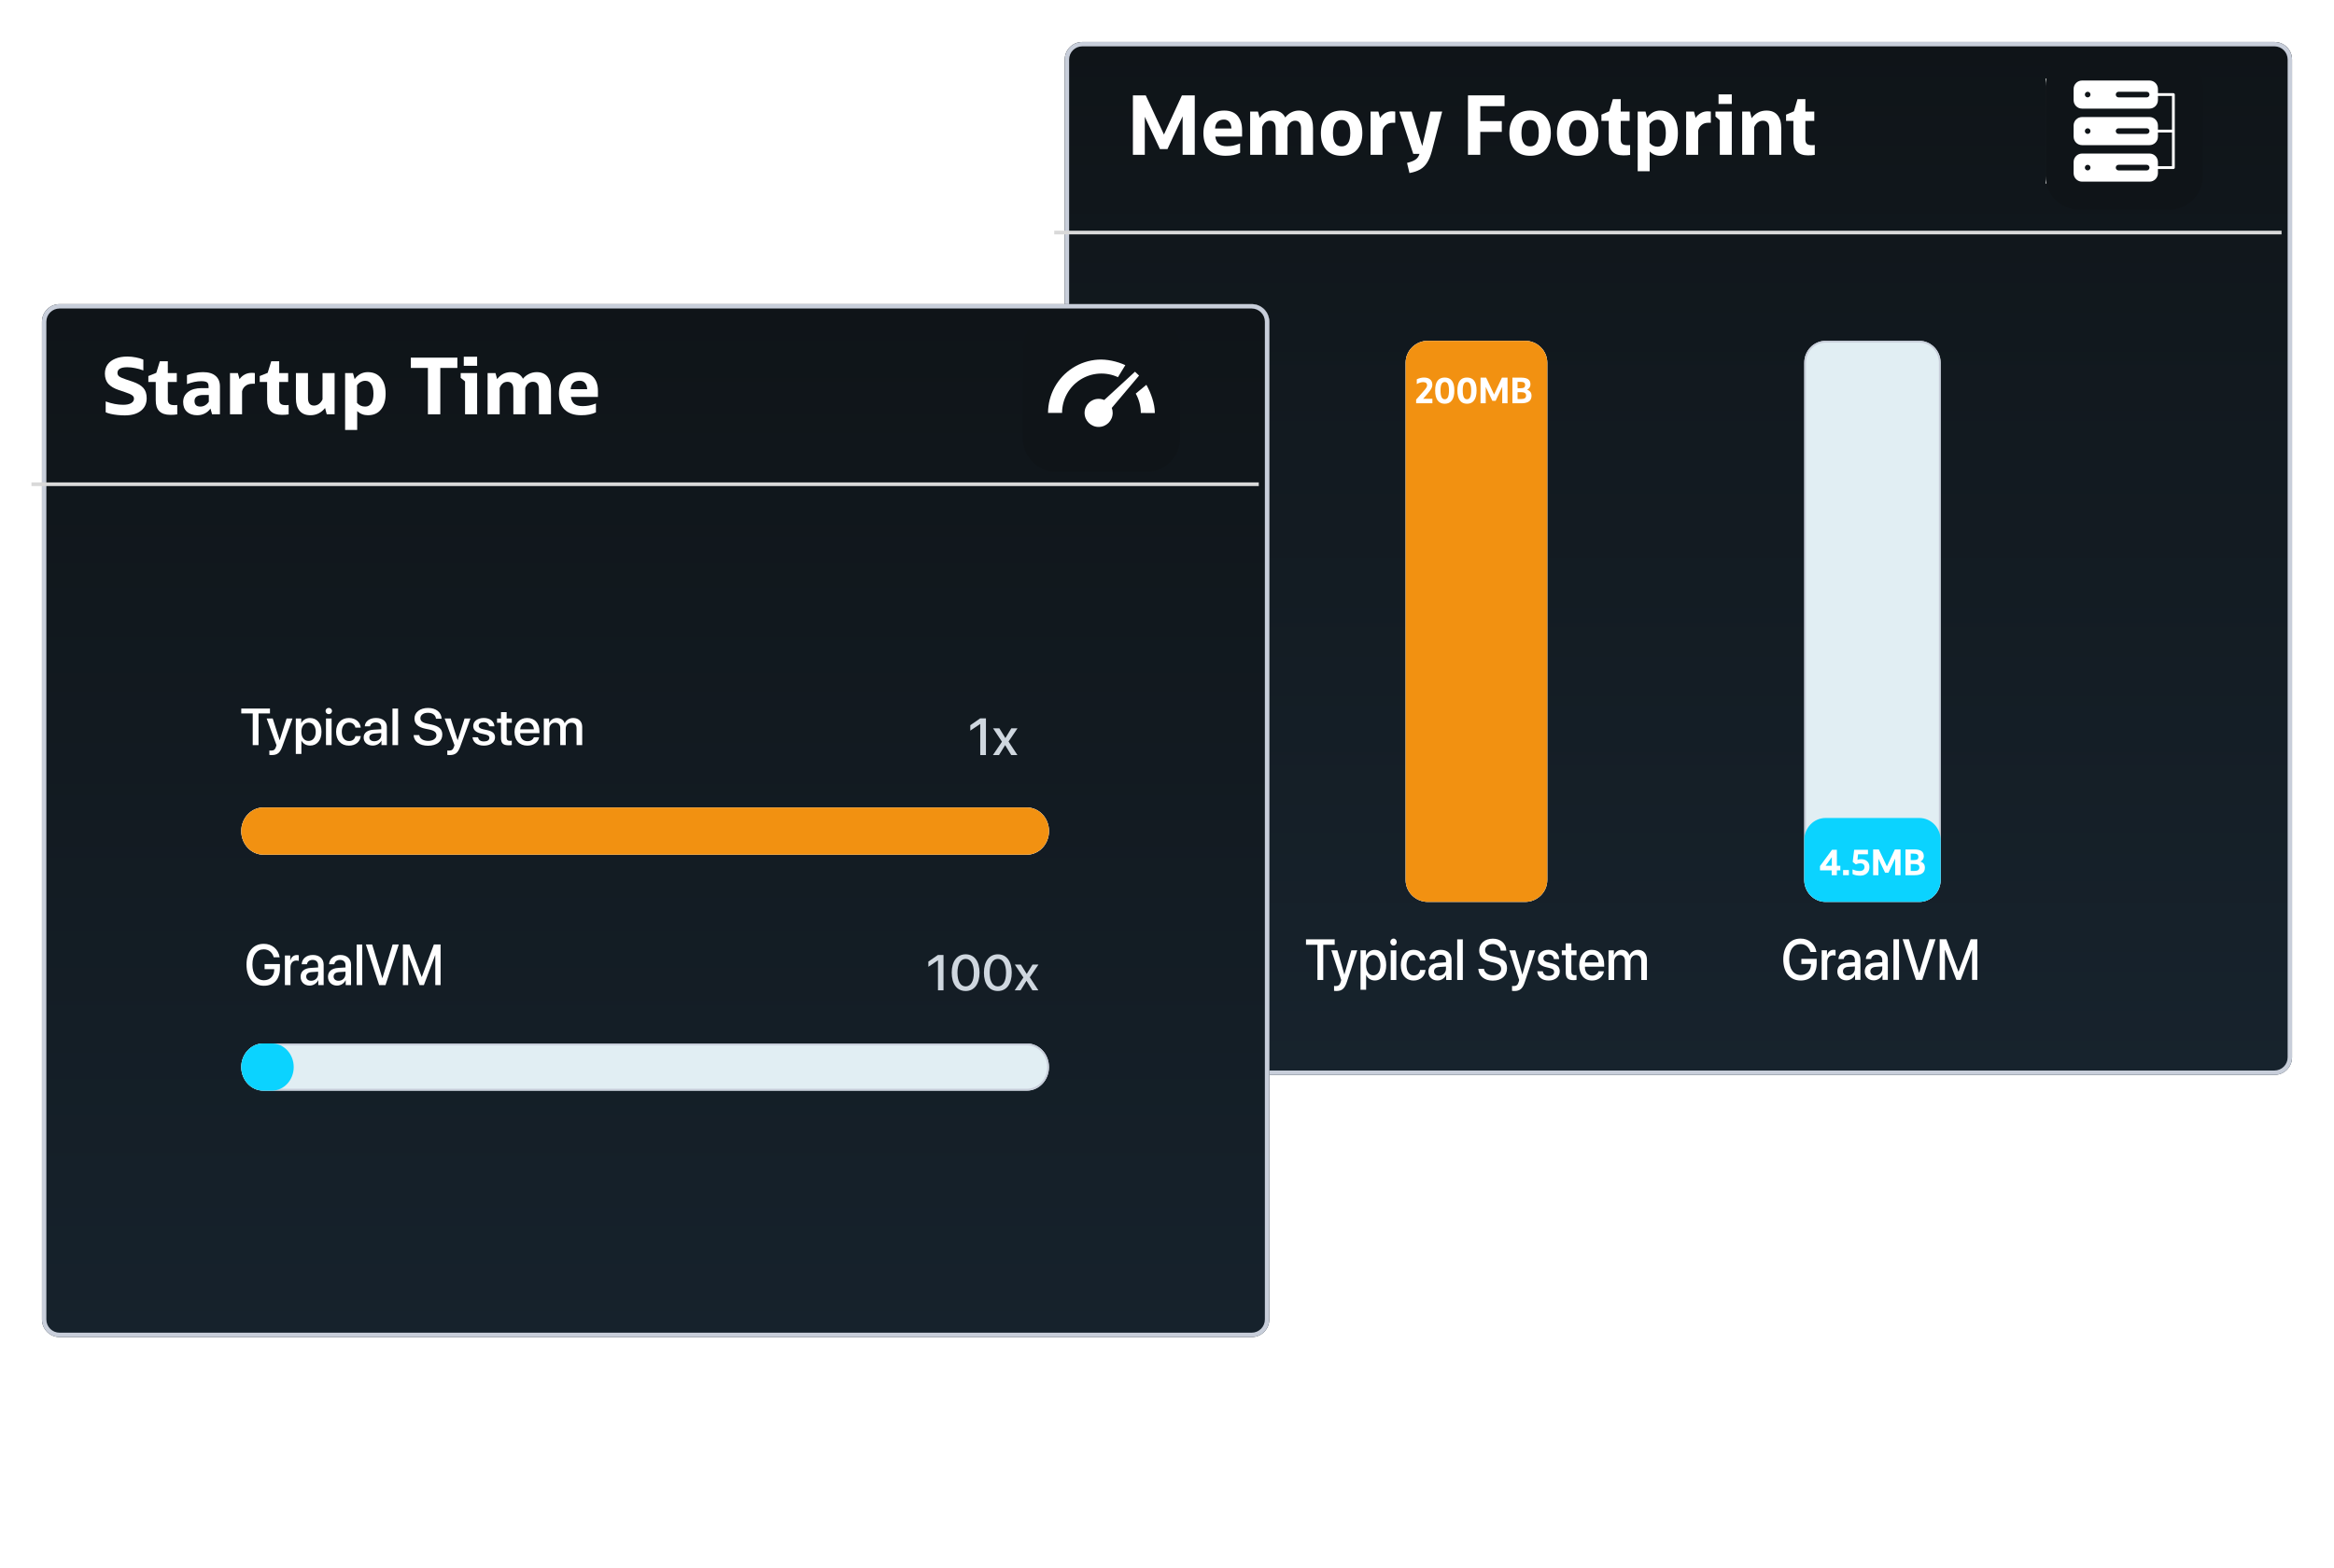 <svg width="445" height="299" viewBox="0 0 445 299" fill="none" xmlns="http://www.w3.org/2000/svg">
<g filter="url(#filter0_d_1152_19197)">
<path d="M201 7.353C201 5.501 202.502 4 204.355 4H431.645C433.498 4 435 5.501 435 7.353V197.647C435 199.499 433.498 201 431.645 201H204.355C202.502 201 201 199.499 201 197.647V7.353Z" fill="white"/>
<path d="M201 7.353C201 5.501 202.502 4 204.355 4H431.645C433.498 4 435 5.501 435 7.353V197.647C435 199.499 433.498 201 431.645 201H204.355C202.502 201 201 199.499 201 197.647V7.353Z" fill="url(#paint0_linear_1152_19197)"/>
<path fill-rule="evenodd" clip-rule="evenodd" d="M431.645 4.838H204.355C202.965 4.838 201.839 5.964 201.839 7.353V197.647C201.839 199.036 202.965 200.162 204.355 200.162H431.645C433.035 200.162 434.161 199.036 434.161 197.647V7.353C434.161 5.964 433.035 4.838 431.645 4.838ZM204.355 4C202.502 4 201 5.501 201 7.353V197.647C201 199.499 202.502 201 204.355 201H431.645C433.498 201 435 199.499 435 197.647V7.353C435 5.501 433.498 4 431.645 4H204.355Z" fill="#C8CEDA"/>
</g>
<path d="M272.219 172C269.889 172 268 170.129 268 167.82L268 69.18C268 66.871 269.889 65 272.219 65L290.781 65C293.111 65 295 66.871 295 69.18L295 167.82C295 170.129 293.111 172 290.781 172L272.219 172Z" fill="#E1EEF3"/>
<path fill-rule="evenodd" clip-rule="evenodd" d="M268.337 69.18L268.337 167.82C268.337 169.944 270.075 171.666 272.219 171.666L290.781 171.666C292.925 171.666 294.663 169.944 294.663 167.82L294.663 69.18C294.663 67.056 292.925 65.334 290.781 65.334L272.219 65.334C270.075 65.334 268.337 67.056 268.337 69.18ZM268 167.82C268 170.129 269.889 172 272.219 172L290.781 172C293.111 172 295 170.129 295 167.82L295 69.18C295 66.871 293.111 65 290.781 65L272.219 65C269.889 65 268 66.871 268 69.18L268 167.82Z" fill="#C8CEDA"/>
<path d="M272.219 172C269.889 172 268 170.129 268 167.82L268 69.18C268 66.871 269.889 65 272.219 65L290.781 65C293.111 65 295 66.871 295 69.18L295 167.82C295 170.129 293.111 172 290.781 172L272.219 172Z" fill="#F29111"/>
<path d="M348.063 172C345.819 172 344 170.129 344 167.82L344 69.18C344 66.871 345.819 65 348.062 65L365.937 65C368.181 65 370 66.871 370 69.18L370 167.82C370 170.129 368.181 172 365.938 172L348.063 172Z" fill="#E1EEF3"/>
<path fill-rule="evenodd" clip-rule="evenodd" d="M344.325 69.18L344.325 167.82C344.325 169.944 345.998 171.666 348.063 171.666L365.938 171.666C368.002 171.666 369.675 169.944 369.675 167.82L369.675 69.18C369.675 67.056 368.002 65.334 365.937 65.334L348.062 65.334C345.998 65.334 344.325 67.056 344.325 69.18ZM344 167.82C344 170.129 345.819 172 348.063 172L365.938 172C368.181 172 370 170.129 370 167.82L370 69.18C370 66.871 368.181 65 365.937 65L348.062 65C345.819 65 344 66.871 344 69.18L344 167.82Z" fill="#C8CEDA"/>
<path d="M348.063 172C345.819 172 344 170.115 344 167.789L344 160.211C344 157.885 345.819 156 348.062 156L365.938 156C368.181 156 370 157.885 370 160.211L370 167.789C370 170.115 368.181 172 365.938 172L348.063 172Z" fill="#0BD3FF"/>
<path d="M216 29.523V18.187H218.448L221.918 25.656L225.343 18.187H227.792V29.523H225.478V22.179L222.594 28.431H221.152L218.268 22.272V29.523H216Z" fill="white"/>
<path d="M236.44 29.133C235.669 29.518 234.748 29.71 233.677 29.71C232.315 29.71 231.268 29.341 230.537 28.603C229.806 27.855 229.441 26.779 229.441 25.375C229.441 24.034 229.791 22.984 230.492 22.226C231.203 21.467 232.179 21.087 233.421 21.087C234.523 21.087 235.364 21.42 235.945 22.085C236.526 22.75 236.816 23.671 236.816 24.845V26.046H231.709C231.799 26.69 232.019 27.158 232.37 27.449C232.73 27.74 233.246 27.886 233.917 27.886C234.337 27.886 234.738 27.849 235.119 27.776C235.509 27.693 235.95 27.553 236.44 27.355V29.133ZM233.391 22.802C232.32 22.802 231.744 23.369 231.664 24.502H234.788C234.768 23.972 234.633 23.556 234.383 23.255C234.132 22.953 233.802 22.802 233.391 22.802Z" fill="white"/>
<path d="M238.354 29.523V21.274H239.841L240.157 22.491C240.828 21.555 241.699 21.087 242.771 21.087C243.862 21.087 244.618 21.529 245.039 22.413C245.349 21.997 245.73 21.675 246.18 21.446C246.641 21.207 247.132 21.087 247.653 21.087C248.524 21.087 249.19 21.378 249.65 21.96C250.111 22.532 250.341 23.364 250.341 24.455V29.523H248.058V24.533C248.058 23.525 247.683 23.021 246.931 23.021C246.591 23.021 246.296 23.13 246.045 23.348C245.795 23.567 245.605 23.873 245.474 24.268V29.523H243.221V24.533C243.221 23.525 242.851 23.021 242.11 23.021C241.769 23.021 241.469 23.13 241.208 23.348C240.958 23.567 240.768 23.873 240.638 24.268V29.523H238.354Z" fill="white"/>
<path d="M255.791 29.71C254.549 29.71 253.578 29.331 252.877 28.572C252.186 27.813 251.841 26.753 251.841 25.391C251.841 24.029 252.186 22.974 252.877 22.226C253.578 21.467 254.549 21.087 255.791 21.087C257.043 21.087 258.014 21.467 258.705 22.226C259.396 22.974 259.742 24.029 259.742 25.391C259.742 26.753 259.396 27.813 258.705 28.572C258.014 29.331 257.043 29.71 255.791 29.71ZM255.791 27.917C256.893 27.917 257.444 27.075 257.444 25.391C257.444 23.717 256.893 22.881 255.791 22.881C254.69 22.881 254.139 23.717 254.139 25.391C254.139 27.075 254.69 27.917 255.791 27.917Z" fill="white"/>
<path d="M263.595 29.523H261.312V21.274H262.799L263.114 22.491C263.375 22.096 263.7 21.789 264.091 21.571C264.481 21.342 264.932 21.228 265.443 21.228C265.663 21.228 265.853 21.243 266.013 21.274V23.411H265.533C265.022 23.411 264.596 23.551 264.256 23.832C263.915 24.102 263.695 24.466 263.595 24.923V29.523Z" fill="white"/>
<path d="M269.452 29.351L266.793 21.274H269.137L271.165 27.855L272.712 21.274H274.965L272.982 28.868C272.752 29.731 272.456 30.443 272.096 31.004C271.745 31.566 271.3 32.002 270.759 32.314C270.218 32.626 269.542 32.855 268.731 33L268.266 31.067C269.037 30.879 269.592 30.656 269.933 30.396C270.273 30.147 270.509 29.798 270.639 29.351H269.452Z" fill="white"/>
<path d="M279.885 29.523V18.187H286.855V20.245H282.228V23.099H286.329V25.157H282.228V29.523H279.885Z" fill="white"/>
<path d="M291.731 29.71C290.489 29.71 289.518 29.331 288.817 28.572C288.126 27.813 287.78 26.753 287.78 25.391C287.78 24.029 288.126 22.974 288.817 22.226C289.518 21.467 290.489 21.087 291.731 21.087C292.983 21.087 293.954 21.467 294.645 22.226C295.336 22.974 295.682 24.029 295.682 25.391C295.682 26.753 295.336 27.813 294.645 28.572C293.954 29.331 292.983 29.71 291.731 29.71ZM291.731 27.917C292.833 27.917 293.383 27.075 293.383 25.391C293.383 23.717 292.833 22.881 291.731 22.881C290.629 22.881 290.079 23.717 290.079 25.391C290.079 27.075 290.629 27.917 291.731 27.917Z" fill="white"/>
<path d="M300.797 29.71C299.555 29.71 298.584 29.331 297.883 28.572C297.192 27.813 296.846 26.753 296.846 25.391C296.846 24.029 297.192 22.974 297.883 22.226C298.584 21.467 299.555 21.087 300.797 21.087C302.048 21.087 303.02 21.467 303.711 22.226C304.402 22.974 304.747 24.029 304.747 25.391C304.747 26.753 304.402 27.813 303.711 28.572C303.02 29.331 302.048 29.71 300.797 29.71ZM300.797 27.917C301.898 27.917 302.449 27.075 302.449 25.391C302.449 23.717 301.898 22.881 300.797 22.881C299.695 22.881 299.144 23.717 299.144 25.391C299.144 27.075 299.695 27.917 300.797 27.917Z" fill="white"/>
<path d="M306.723 26.685V23.052H305.326V21.867L306.828 21.228L307.504 18.904H309.006V21.274H310.703V23.052H309.006V26.56C309.006 26.966 309.101 27.257 309.291 27.433C309.492 27.6 309.777 27.683 310.148 27.683C310.248 27.683 310.358 27.683 310.478 27.683C310.598 27.673 310.703 27.662 310.794 27.652V29.538C310.553 29.58 310.333 29.606 310.133 29.616C309.942 29.627 309.727 29.632 309.487 29.632C308.575 29.632 307.884 29.393 307.414 28.915C306.953 28.437 306.723 27.693 306.723 26.685Z" fill="white"/>
<path d="M312.244 32.657V21.274H313.731L314.046 22.491C314.687 21.555 315.518 21.087 316.54 21.087C317.581 21.087 318.402 21.472 319.003 22.241C319.604 23 319.905 24.05 319.905 25.391C319.905 26.753 319.609 27.813 319.018 28.572C318.437 29.331 317.616 29.71 316.555 29.71C315.764 29.71 315.088 29.434 314.527 28.884V32.657H312.244ZM316.059 22.818C315.749 22.818 315.453 22.901 315.173 23.068C314.902 23.224 314.677 23.437 314.497 23.707V27.231C314.897 27.73 315.413 27.979 316.044 27.979C316.545 27.979 316.93 27.761 317.201 27.324C317.471 26.877 317.606 26.238 317.606 25.406C317.606 24.575 317.471 23.936 317.201 23.489C316.94 23.042 316.56 22.818 316.059 22.818ZM314.196 24.377L314.287 24.128C314.247 24.211 314.216 24.294 314.196 24.377Z" fill="white"/>
<path d="M323.769 29.523H321.485V21.274H322.972L323.288 22.491C323.548 22.096 323.874 21.789 324.264 21.571C324.655 21.342 325.105 21.228 325.616 21.228C325.837 21.228 326.027 21.243 326.187 21.274V23.411H325.706C325.196 23.411 324.77 23.551 324.43 23.832C324.089 24.102 323.869 24.466 323.769 24.923V29.523Z" fill="white"/>
<path d="M327.658 19.824V18H330.182V19.824H327.658ZM327.898 29.523V22.943L327.072 22.226V21.274H330.182V29.523H327.898Z" fill="white"/>
<path d="M332.165 29.523V21.274H333.652L333.967 22.537C334.698 21.571 335.645 21.087 336.806 21.087C337.718 21.087 338.413 21.378 338.894 21.96C339.375 22.532 339.615 23.364 339.615 24.455V29.523H337.332V24.533C337.332 23.525 336.926 23.021 336.115 23.021C335.755 23.021 335.424 23.13 335.124 23.348C334.833 23.567 334.608 23.873 334.448 24.268V29.523H332.165Z" fill="white"/>
<path d="M341.929 26.685V23.052H340.532V21.867L342.034 21.228L342.71 18.904H344.212V21.274H345.91V23.052H344.212V26.56C344.212 26.966 344.308 27.257 344.498 27.433C344.698 27.6 344.984 27.683 345.354 27.683C345.454 27.683 345.564 27.683 345.685 27.683C345.805 27.673 345.91 27.662 346 27.652V29.538C345.76 29.58 345.539 29.606 345.339 29.616C345.149 29.627 344.933 29.632 344.693 29.632C343.782 29.632 343.091 29.393 342.62 28.915C342.16 28.437 341.929 27.693 341.929 26.685Z" fill="white"/>
<path d="M252.291 186.895H251.184V180.182H249V179.145H254.471V180.182H252.291V186.895Z" fill="white"/>
<path d="M254.787 189C254.698 189 254.431 188.989 254.352 188.973V188.033C254.431 188.055 254.609 188.055 254.698 188.055C255.192 188.055 255.459 187.829 255.622 187.249C255.622 187.238 255.716 186.905 255.716 186.9L253.838 181.245H254.994L256.309 185.842H256.329L257.643 181.245H258.77L256.823 187.19C256.378 188.56 255.864 189 254.787 189Z" fill="white"/>
<path d="M262.106 181.154C263.425 181.154 264.295 182.281 264.295 184.07C264.295 185.858 263.43 186.991 262.126 186.991C261.379 186.991 260.786 186.594 260.49 185.966H260.465V188.764H259.398V181.245H260.43V182.217H260.45C260.757 181.567 261.355 181.154 262.106 181.154ZM261.824 186.009C262.669 186.009 263.198 185.257 263.198 184.07C263.198 182.888 262.669 182.131 261.824 182.131C261.009 182.131 260.46 182.904 260.46 184.07C260.46 185.246 261.004 186.009 261.824 186.009Z" fill="white"/>
<path d="M265.689 180.332C265.348 180.332 265.071 180.031 265.071 179.666C265.071 179.295 265.348 179 265.689 179C266.03 179 266.301 179.295 266.301 179.666C266.301 180.031 266.03 180.332 265.689 180.332ZM265.155 186.895V181.245H266.222V186.895H265.155Z" fill="white"/>
<path d="M271.777 183.189H270.759C270.65 182.588 270.235 182.11 269.538 182.11C268.713 182.11 268.169 182.856 268.169 184.07C268.169 185.31 268.718 186.03 269.548 186.03C270.205 186.03 270.635 185.638 270.759 184.983H271.787C271.673 186.186 270.789 187.002 269.538 187.002C268.051 187.002 267.082 185.896 267.082 184.07C267.082 182.276 268.051 181.143 269.528 181.143C270.868 181.143 271.683 182.077 271.777 183.189Z" fill="white"/>
<path d="M274.065 186.991C273.047 186.991 272.335 186.304 272.335 185.289C272.335 184.301 273.032 183.694 274.268 183.619L275.691 183.527V183.092C275.691 182.464 275.3 182.088 274.648 182.088C274.03 182.088 273.645 182.41 273.551 182.915H272.543C272.602 181.895 273.403 181.143 274.688 181.143C275.948 181.143 276.753 181.868 276.753 183.001V186.895H275.73V185.966H275.706C275.404 186.594 274.747 186.991 274.065 186.991ZM274.362 186.073C275.108 186.073 275.691 185.515 275.691 184.779V184.333L274.411 184.419C273.773 184.467 273.413 184.773 273.413 185.257C273.413 185.751 273.788 186.073 274.362 186.073Z" fill="white"/>
<path d="M277.831 186.895V179.145H278.898V186.895H277.831Z" fill="white"/>
<path d="M281.858 184.768H282.936C283.034 185.536 283.707 185.998 284.655 185.998C285.56 185.998 286.207 185.493 286.207 184.8C286.207 184.199 285.832 183.823 284.878 183.597L284.102 183.42C282.674 183.092 282.026 182.373 282.026 181.256C282.026 179.929 283.099 179.016 284.616 179.016C286.128 179.016 287.161 179.945 287.195 181.299H286.123C286.054 180.52 285.466 180.042 284.601 180.042C283.766 180.042 283.153 180.482 283.153 181.191C283.153 181.755 283.519 182.131 284.443 182.346L285.224 182.523C286.716 182.867 287.329 183.517 287.329 184.644C287.329 186.105 286.271 187.024 284.611 187.024C283 187.024 281.927 186.148 281.858 184.768Z" fill="white"/>
<path d="M288.718 189C288.629 189 288.362 188.989 288.283 188.973V188.033C288.362 188.055 288.54 188.055 288.629 188.055C289.123 188.055 289.39 187.829 289.553 187.249C289.553 187.238 289.647 186.905 289.647 186.9L287.769 181.245H288.925L290.24 185.842H290.259L291.574 181.245H292.701L290.754 187.19C290.309 188.56 289.795 189 288.718 189Z" fill="white"/>
<path d="M293.225 182.845C293.225 181.836 294.035 181.143 295.231 181.143C296.442 181.143 297.227 181.873 297.262 182.915H296.259C296.199 182.367 295.829 182.024 295.231 182.024C294.653 182.024 294.267 182.33 294.267 182.781C294.267 183.135 294.504 183.377 295.068 183.517L295.913 183.726C296.975 183.995 297.381 184.446 297.381 185.262C297.381 186.293 296.496 187.002 295.27 187.002C293.971 187.002 293.19 186.309 293.091 185.235H294.149C294.247 185.826 294.618 186.116 295.27 186.116C295.913 186.116 296.308 185.826 296.308 185.364C296.308 184.999 296.115 184.784 295.547 184.644L294.702 184.43C293.714 184.183 293.225 183.667 293.225 182.845Z" fill="white"/>
<path d="M298.522 179.908H299.595V181.245H300.583V182.163H299.595V185.278C299.595 185.767 299.792 185.987 300.227 185.987C300.336 185.987 300.509 185.976 300.578 185.96V186.879C300.459 186.911 300.222 186.932 299.985 186.932C298.932 186.932 298.522 186.497 298.522 185.407V182.163H297.766V181.245H298.522V179.908Z" fill="white"/>
<path d="M304.779 185.235H305.792C305.643 186.266 304.744 187.002 303.553 187.002C302.026 187.002 301.102 185.88 301.102 184.097C301.102 182.324 302.041 181.143 303.508 181.143C304.951 181.143 305.851 182.249 305.851 183.962V184.36H302.179V184.43C302.179 185.412 302.723 186.062 303.578 186.062C304.186 186.062 304.635 185.729 304.779 185.235ZM303.508 182.077C302.762 182.077 302.238 182.695 302.184 183.549H304.783C304.759 182.684 304.255 182.077 303.508 182.077Z" fill="white"/>
<path d="M306.681 186.895V181.245H307.699V182.195H307.724C307.956 181.567 308.5 181.148 309.201 181.148C309.923 181.148 310.447 181.551 310.654 182.255H310.679C310.946 181.567 311.559 181.148 312.3 181.148C313.328 181.148 314 181.889 314 183.012V186.895H312.928V183.291C312.928 182.561 312.567 182.142 311.934 182.142C311.302 182.142 310.862 182.652 310.862 183.366V186.895H309.814V183.205C309.814 182.555 309.434 182.142 308.831 182.142C308.198 182.142 307.749 182.679 307.749 183.404V186.895H306.681Z" fill="white"/>
<path d="M346.37 183.652C346.37 185.75 345.234 187 343.31 187C341.279 187 340 185.449 340 182.965C340 180.524 341.274 179 343.296 179C344.875 179 346.07 180.019 346.316 181.565H345.185C344.919 180.604 344.225 180.052 343.301 180.052C341.943 180.052 341.126 181.135 341.126 182.954C341.126 184.805 341.968 185.948 343.32 185.948C344.471 185.948 345.268 185.144 345.283 183.968V183.834H343.448V182.863H346.37V183.652Z" fill="white"/>
<path d="M347.319 186.871V181.227H348.333V182.187H348.357C348.529 181.527 348.992 181.135 349.602 181.135C349.754 181.135 349.887 181.162 349.966 181.178V182.257C349.882 182.219 349.695 182.192 349.489 182.192C348.805 182.192 348.382 182.691 348.382 183.491V186.871H347.319Z" fill="white"/>
<path d="M352.032 186.968C351.018 186.968 350.31 186.281 350.31 185.267C350.31 184.28 351.004 183.673 352.233 183.598L353.65 183.507V183.072C353.65 182.445 353.261 182.069 352.612 182.069C351.997 182.069 351.614 182.391 351.52 182.895H350.517C350.576 181.876 351.373 181.125 352.651 181.125C353.906 181.125 354.708 181.849 354.708 182.981V186.871H353.689V185.943H353.665C353.365 186.571 352.71 186.968 352.032 186.968ZM352.327 186.05C353.07 186.05 353.65 185.492 353.65 184.757V184.312L352.376 184.398C351.741 184.446 351.382 184.752 351.382 185.235C351.382 185.728 351.756 186.05 352.327 186.05Z" fill="white"/>
<path d="M357.256 186.968C356.242 186.968 355.534 186.281 355.534 185.267C355.534 184.28 356.227 183.673 357.457 183.598L358.874 183.507V183.072C358.874 182.445 358.485 182.069 357.836 182.069C357.221 182.069 356.837 182.391 356.744 182.895H355.74C355.8 181.876 356.596 181.125 357.875 181.125C359.13 181.125 359.931 181.849 359.931 182.981V186.871H358.913V185.943H358.889C358.589 186.571 357.934 186.968 357.256 186.968ZM357.551 186.05C358.293 186.05 358.874 185.492 358.874 184.757V184.312L357.6 184.398C356.965 184.446 356.606 184.752 356.606 185.235C356.606 185.728 356.98 186.05 357.551 186.05Z" fill="white"/>
<path d="M361.004 186.871V179.129H362.066V186.871H361.004Z" fill="white"/>
<path d="M366.498 186.871H365.293L362.76 179.129H363.955L365.888 185.519H365.918L367.856 179.129H369.031L366.498 186.871Z" fill="white"/>
<path d="M377 186.871H375.992V181.173H375.957L373.817 186.871H373.001L370.856 181.173H370.822V186.871H369.818V179.129H371.092L373.39 185.299H373.429L375.721 179.129H377V186.871Z" fill="white"/>
<rect x="201" y="44" width="234" height="0.7" fill="#D9D9D9"/>
<path d="M390 15H416V35H390V15Z" fill="white"/>
<path fill-rule="evenodd" clip-rule="evenodd" d="M396.429 10C392.878 10 390 12.878 390 16.429V33.571C390 37.122 392.878 40 396.429 40H413.571C417.122 40 420 37.122 420 33.571V16.429C420 12.878 417.122 10 413.571 10H396.429ZM396.964 15.357C396.077 15.357 395.357 16.077 395.357 16.964V19.107C395.357 19.995 396.077 20.714 396.964 20.714H409.821C410.709 20.714 411.429 19.995 411.429 19.107V18.304H414.107V24.732H411.429V23.929C411.429 23.041 410.709 22.321 409.821 22.321H396.964C396.077 22.321 395.357 23.041 395.357 23.929V26.071C395.357 26.959 396.077 27.679 396.964 27.679H409.821C410.709 27.679 411.429 26.959 411.429 26.071V25.268H414.107V31.696H411.429V30.893C411.429 30.005 410.709 29.286 409.821 29.286H396.964C396.077 29.286 395.357 30.005 395.357 30.893V33.036C395.357 33.923 396.077 34.643 396.964 34.643H409.821C410.709 34.643 411.429 33.923 411.429 33.036V32.232H414.107H414.375C414.523 32.232 414.643 32.112 414.643 31.964V18.036C414.643 17.888 414.523 17.768 414.375 17.768H414.107H411.429V16.964C411.429 16.077 410.709 15.357 409.821 15.357H396.964ZM403.929 17.5C403.633 17.5 403.393 17.74 403.393 18.036C403.393 18.332 403.633 18.571 403.929 18.571H409.286C409.582 18.571 409.821 18.332 409.821 18.036C409.821 17.74 409.582 17.5 409.286 17.5H403.929ZM397.5 18.036C397.5 17.74 397.74 17.5 398.036 17.5C398.332 17.5 398.571 17.74 398.571 18.036C398.571 18.332 398.332 18.571 398.036 18.571C397.74 18.571 397.5 18.332 397.5 18.036ZM403.393 25C403.393 24.704 403.633 24.464 403.929 24.464H409.286C409.582 24.464 409.821 24.704 409.821 25C409.821 25.296 409.582 25.536 409.286 25.536H403.929C403.633 25.536 403.393 25.296 403.393 25ZM398.036 24.464C397.74 24.464 397.5 24.704 397.5 25C397.5 25.296 397.74 25.536 398.036 25.536C398.332 25.536 398.571 25.296 398.571 25C398.571 24.704 398.332 24.464 398.036 24.464ZM403.393 31.964C403.393 31.668 403.633 31.429 403.929 31.429H409.286C409.582 31.429 409.821 31.668 409.821 31.964C409.821 32.26 409.582 32.5 409.286 32.5H403.929C403.633 32.5 403.393 32.26 403.393 31.964ZM398.036 31.429C397.74 31.429 397.5 31.668 397.5 31.964C397.5 32.26 397.74 32.5 398.036 32.5C398.332 32.5 398.571 32.26 398.571 31.964C398.571 31.668 398.332 31.429 398.036 31.429Z" fill="#0F1418"/>
<path d="M270 76.912V76.206L271.193 74.86C271.425 74.6 271.604 74.389 271.731 74.228C271.862 74.061 271.953 73.922 272.006 73.81C272.058 73.694 272.085 73.586 272.085 73.487C272.085 73.079 271.833 72.875 271.331 72.875C270.977 72.875 270.575 72.998 270.125 73.245V72.343C270.33 72.236 270.551 72.153 270.787 72.094C271.027 72.031 271.261 72 271.488 72C271.995 72 272.388 72.119 272.668 72.357C272.948 72.594 273.088 72.933 273.088 73.373C273.088 73.552 273.053 73.732 272.983 73.911C272.913 74.091 272.797 74.293 272.635 74.517C272.478 74.737 272.264 75.001 271.993 75.311L271.331 76.058H273.101V76.912H270Z" fill="white"/>
<path d="M275.456 77C274.858 77 274.403 76.785 274.093 76.354C273.783 75.923 273.627 75.295 273.627 74.47C273.627 72.823 274.237 72 275.456 72C276.676 72 277.285 72.823 277.285 74.47C277.285 75.295 277.13 75.923 276.82 76.354C276.51 76.785 276.055 77 275.456 77ZM275.456 76.145C275.732 76.145 275.935 76.008 276.066 75.735C276.197 75.461 276.263 75.04 276.263 74.47C276.263 73.909 276.197 73.501 276.066 73.245C275.939 72.985 275.736 72.855 275.456 72.855C275.177 72.855 274.971 72.985 274.84 73.245C274.713 73.501 274.65 73.909 274.65 74.47C274.65 75.04 274.716 75.461 274.847 75.735C274.978 76.008 275.181 76.145 275.456 76.145Z" fill="white"/>
<path d="M279.694 77C279.096 77 278.641 76.785 278.331 76.354C278.02 75.923 277.865 75.295 277.865 74.47C277.865 72.823 278.475 72 279.694 72C280.914 72 281.523 72.823 281.523 74.47C281.523 75.295 281.368 75.923 281.058 76.354C280.747 76.785 280.293 77 279.694 77ZM279.694 76.145C279.97 76.145 280.173 76.008 280.304 75.735C280.435 75.461 280.501 75.04 280.501 74.47C280.501 73.909 280.435 73.501 280.304 73.245C280.177 72.985 279.974 72.855 279.694 72.855C279.415 72.855 279.209 72.985 279.078 73.245C278.951 73.501 278.888 73.909 278.888 74.47C278.888 75.04 278.953 75.461 279.085 75.735C279.216 76.008 279.419 76.145 279.694 76.145Z" fill="white"/>
<path d="M282.28 76.912V72.02H283.349L284.863 75.244L286.358 72.02H287.426V76.912H286.417V73.743L285.158 76.442H284.529L283.27 73.783V76.912H282.28Z" fill="white"/>
<path d="M288.355 76.912V72.02H290.027C290.634 72.02 291.08 72.126 291.364 72.337C291.653 72.547 291.797 72.875 291.797 73.319C291.797 73.539 291.74 73.736 291.626 73.911C291.513 74.086 291.355 74.225 291.154 74.328C291.718 74.508 292 74.891 292 75.479C292 76.435 291.355 76.912 290.066 76.912H288.355ZM289.339 74.046H289.837C290.182 74.046 290.425 74.001 290.564 73.911C290.709 73.817 290.781 73.66 290.781 73.44C290.781 73.211 290.711 73.052 290.571 72.962C290.431 72.868 290.186 72.821 289.837 72.821H289.339V74.046ZM289.339 76.105H289.988C290.324 76.105 290.571 76.051 290.728 75.944C290.886 75.836 290.964 75.668 290.964 75.439C290.964 75.214 290.886 75.051 290.728 74.948C290.571 74.844 290.324 74.793 289.988 74.793H289.339V76.105Z" fill="white"/>
<path d="M347 165.993V165.182L349.289 162.068H350.214V165.115H350.88V165.993H350.214V166.912H349.229V165.993H347ZM349.256 164.858V163.466L348.071 165.115H349.236L349.256 164.858Z" fill="white"/>
<path d="M351.404 166.912V165.926H352.509V166.912H351.404Z" fill="white"/>
<path d="M353.21 166.696V165.797C353.405 165.896 353.623 165.975 353.862 166.034C354.106 166.088 354.341 166.115 354.568 166.115C354.852 166.115 355.076 166.047 355.24 165.912C355.404 165.777 355.486 165.592 355.486 165.358C355.486 165.133 355.417 164.957 355.28 164.831C355.147 164.705 354.956 164.642 354.707 164.642C354.419 164.642 354.124 164.709 353.822 164.845L353.237 164.378L353.516 162.068H356.145V162.926H354.262L354.142 163.98C354.368 163.899 354.599 163.858 354.834 163.858C355.326 163.858 355.715 163.993 355.998 164.264C356.282 164.529 356.424 164.896 356.424 165.365C356.424 165.694 356.351 165.982 356.205 166.23C356.058 166.473 355.85 166.662 355.579 166.797C355.313 166.932 355 167 354.641 167C354.366 167 354.102 166.973 353.849 166.919C353.6 166.865 353.387 166.791 353.21 166.696Z" fill="white"/>
<path d="M357.132 166.912V162H358.217L359.754 165.236L361.272 162H362.356V166.912H361.332V163.73L360.054 166.439H359.415L358.137 163.77V166.912H357.132Z" fill="white"/>
<path d="M363.3 166.912V162H364.997C365.614 162 366.066 162.106 366.354 162.318C366.647 162.529 366.794 162.858 366.794 163.304C366.794 163.525 366.736 163.723 366.621 163.899C366.505 164.074 366.346 164.214 366.142 164.318C366.714 164.498 367 164.883 367 165.473C367 166.432 366.346 166.912 365.037 166.912H363.3ZM364.298 164.034H364.804C365.154 164.034 365.401 163.989 365.543 163.899C365.689 163.804 365.762 163.646 365.762 163.426C365.762 163.196 365.691 163.036 365.549 162.946C365.407 162.851 365.159 162.804 364.804 162.804H364.298V164.034ZM364.298 166.101H364.957C365.299 166.101 365.549 166.047 365.709 165.939C365.869 165.831 365.949 165.662 365.949 165.432C365.949 165.207 365.869 165.043 365.709 164.939C365.549 164.836 365.299 164.784 364.957 164.784H364.298V166.101Z" fill="white"/>
<g filter="url(#filter1_d_1152_19197)">
<path d="M6 57.353C6 55.501 7.502 54 9.355 54H236.645C238.498 54 240 55.501 240 57.353V247.647C240 249.499 238.498 251 236.645 251H9.355C7.502 251 6 249.499 6 247.647V57.353Z" fill="white"/>
<path d="M6 57.353C6 55.501 7.502 54 9.355 54H236.645C238.498 54 240 55.501 240 57.353V247.647C240 249.499 238.498 251 236.645 251H9.355C7.502 251 6 249.499 6 247.647V57.353Z" fill="url(#paint1_linear_1152_19197)"/>
<path fill-rule="evenodd" clip-rule="evenodd" d="M236.645 54.838H9.355C7.965 54.838 6.839 55.964 6.839 57.353V247.647C6.839 249.036 7.965 250.162 9.355 250.162H236.645C238.035 250.162 239.161 249.036 239.161 247.647V57.353C239.161 55.964 238.035 54.838 236.645 54.838ZM9.355 54C7.502 54 6 55.501 6 57.353V247.647C6 249.499 7.502 251 9.355 251H236.645C238.498 251 240 249.499 240 247.647V57.353C240 55.501 238.498 54 236.645 54H9.355Z" fill="#C8CEDA"/>
</g>
<path d="M46 203.5C46 201.015 47.884 199 50.208 199H195.792C198.116 199 200 201.015 200 203.5V203.5C200 205.985 198.116 208 195.792 208H50.208C47.884 208 46 205.985 46 203.5V203.5Z" fill="#E1EEF3"/>
<path fill-rule="evenodd" clip-rule="evenodd" d="M195.792 199.36H50.208C48.07 199.36 46.337 201.214 46.337 203.5C46.337 205.786 48.07 207.64 50.208 207.64H195.792C197.93 207.64 199.663 205.786 199.663 203.5C199.663 201.214 197.93 199.36 195.792 199.36ZM50.208 199C47.884 199 46 201.015 46 203.5C46 205.985 47.884 208 50.208 208H195.792C198.116 208 200 205.985 200 203.5C200 201.015 198.116 199 195.792 199H50.208Z" fill="#C8CEDA"/>
<path d="M46 203.5C46 201.015 47.865 199 50.167 199H51.833C54.135 199 56 201.015 56 203.5V203.5C56 205.985 54.135 208 51.833 208H50.167C47.865 208 46 205.985 46 203.5V203.5Z" fill="#0BD3FF"/>
<path d="M49.291 142.105H48.184V136.063H46V135.131H51.471V136.063H49.291V142.105Z" fill="white"/>
<path d="M51.787 144C51.698 144 51.431 143.99 51.352 143.976V143.13C51.431 143.149 51.609 143.149 51.698 143.149C52.192 143.149 52.459 142.946 52.622 142.424C52.622 142.415 52.716 142.115 52.716 142.11L50.838 137.02H51.995L53.309 141.158H53.329L54.643 137.02H55.77L53.823 142.371C53.378 143.604 52.864 144 51.787 144Z" fill="white"/>
<path d="M59.106 136.938C60.425 136.938 61.295 137.953 61.295 139.563C61.295 141.172 60.43 142.192 59.126 142.192C58.379 142.192 57.786 141.835 57.49 141.269H57.465V143.787H56.398V137.02H57.431V137.895H57.45C57.757 137.31 58.355 136.938 59.106 136.938ZM58.824 141.308C59.669 141.308 60.198 140.631 60.198 139.563C60.198 138.499 59.669 137.818 58.824 137.818C58.009 137.818 57.46 138.514 57.46 139.563C57.46 140.621 58.004 141.308 58.824 141.308Z" fill="white"/>
<path d="M62.689 136.199C62.348 136.199 62.071 135.928 62.071 135.599C62.071 135.266 62.348 135 62.689 135C63.03 135 63.301 135.266 63.301 135.599C63.301 135.928 63.03 136.199 62.689 136.199ZM62.155 142.105V137.02H63.222V142.105H62.155Z" fill="white"/>
<path d="M68.777 138.77H67.759C67.65 138.229 67.235 137.799 66.538 137.799C65.713 137.799 65.169 138.47 65.169 139.563C65.169 140.679 65.718 141.327 66.548 141.327C67.205 141.327 67.635 140.974 67.759 140.385H68.787C68.673 141.467 67.789 142.202 66.538 142.202C65.051 142.202 64.082 141.206 64.082 139.563C64.082 137.948 65.051 136.929 66.528 136.929C67.868 136.929 68.683 137.77 68.777 138.77Z" fill="white"/>
<path d="M71.065 142.192C70.047 142.192 69.335 141.574 69.335 140.66C69.335 139.771 70.032 139.224 71.268 139.157L72.691 139.075V138.683C72.691 138.118 72.3 137.779 71.648 137.779C71.03 137.779 70.645 138.069 70.551 138.524H69.543C69.602 137.605 70.403 136.929 71.688 136.929C72.948 136.929 73.753 137.581 73.753 138.601V142.105H72.73V141.269H72.706C72.404 141.835 71.747 142.192 71.065 142.192ZM71.362 141.366C72.108 141.366 72.691 140.863 72.691 140.201V139.8L71.411 139.877C70.773 139.921 70.413 140.196 70.413 140.631C70.413 141.076 70.788 141.366 71.362 141.366Z" fill="white"/>
<path d="M74.831 142.105V135.131H75.898V142.105H74.831Z" fill="white"/>
<path d="M78.858 140.191H79.936C80.034 140.882 80.707 141.298 81.655 141.298C82.56 141.298 83.207 140.844 83.207 140.22C83.207 139.679 82.832 139.34 81.878 139.137L81.102 138.978C79.674 138.683 79.026 138.035 79.026 137.03C79.026 135.836 80.099 135.015 81.616 135.015C83.128 135.015 84.161 135.851 84.195 137.069H83.123C83.054 136.368 82.466 135.938 81.601 135.938C80.766 135.938 80.153 136.334 80.153 136.972C80.153 137.48 80.519 137.818 81.443 138.011L82.224 138.171C83.716 138.48 84.329 139.065 84.329 140.08C84.329 141.395 83.271 142.221 81.611 142.221C80 142.221 78.927 141.433 78.858 140.191Z" fill="white"/>
<path d="M85.718 144C85.629 144 85.362 143.99 85.283 143.976V143.13C85.362 143.149 85.54 143.149 85.629 143.149C86.123 143.149 86.39 142.946 86.553 142.424C86.553 142.415 86.647 142.115 86.647 142.11L84.769 137.02H85.925L87.24 141.158H87.259L88.574 137.02H89.701L87.754 142.371C87.309 143.604 86.795 144 85.718 144Z" fill="white"/>
<path d="M90.225 138.461C90.225 137.552 91.035 136.929 92.231 136.929C93.442 136.929 94.227 137.586 94.262 138.524H93.259C93.2 138.031 92.829 137.721 92.231 137.721C91.653 137.721 91.267 137.997 91.267 138.403C91.267 138.722 91.504 138.939 92.068 139.065L92.913 139.253C93.975 139.495 94.381 139.901 94.381 140.636C94.381 141.564 93.496 142.202 92.27 142.202C90.971 142.202 90.19 141.578 90.091 140.612H91.149C91.248 141.143 91.618 141.404 92.27 141.404C92.913 141.404 93.308 141.143 93.308 140.728C93.308 140.399 93.115 140.206 92.547 140.08L91.702 139.887C90.714 139.664 90.225 139.2 90.225 138.461Z" fill="white"/>
<path d="M95.522 135.817H96.594V137.02H97.583V137.847H96.594V140.65C96.594 141.09 96.792 141.288 97.227 141.288C97.336 141.288 97.509 141.279 97.578 141.264V142.091C97.459 142.12 97.222 142.139 96.985 142.139C95.932 142.139 95.522 141.748 95.522 140.766V137.847H94.766V137.02H95.522V135.817Z" fill="white"/>
<path d="M101.779 140.612H102.792C102.643 141.54 101.744 142.202 100.553 142.202C99.026 142.202 98.102 141.192 98.102 139.587C98.102 137.992 99.041 136.929 100.508 136.929C101.951 136.929 102.851 137.924 102.851 139.466V139.824H99.179V139.887C99.179 140.771 99.723 141.356 100.578 141.356C101.186 141.356 101.635 141.056 101.779 140.612ZM100.508 137.77C99.762 137.77 99.238 138.325 99.184 139.094H101.783C101.759 138.316 101.255 137.77 100.508 137.77Z" fill="white"/>
<path d="M103.681 142.105V137.02H104.699V137.876H104.724C104.956 137.31 105.5 136.933 106.201 136.933C106.923 136.933 107.447 137.296 107.654 137.929H107.679C107.946 137.31 108.559 136.933 109.3 136.933C110.328 136.933 111 137.6 111 138.611V142.105H109.928V138.862C109.928 138.205 109.567 137.828 108.934 137.828C108.302 137.828 107.862 138.287 107.862 138.93V142.105H106.814V138.785C106.814 138.2 106.434 137.828 105.831 137.828C105.198 137.828 104.749 138.311 104.749 138.963V142.105H103.681Z" fill="white"/>
<path d="M186.893 144V138.077H186.868L185 139.338V138.31L186.883 137H187.979V144H186.893Z" fill="#CFD7DF"/>
<path d="M191.651 142.123H191.626L190.471 144H189.312L191.031 141.453L189.336 138.897H190.536L191.676 140.745H191.695L192.82 138.897H194L192.29 141.419L193.98 144H192.801L191.651 142.123Z" fill="#CFD7DF"/>
<path d="M46 158.5C46 156.015 47.884 154 50.208 154H195.792C198.116 154 200 156.015 200 158.5V158.5C200 160.985 198.116 163 195.792 163H50.208C47.884 163 46 160.985 46 158.5V158.5Z" fill="#E1EEF3"/>
<path fill-rule="evenodd" clip-rule="evenodd" d="M195.792 154.36H50.208C48.07 154.36 46.337 156.214 46.337 158.5C46.337 160.786 48.07 162.64 50.208 162.64H195.792C197.93 162.64 199.663 160.786 199.663 158.5C199.663 156.214 197.93 154.36 195.792 154.36ZM50.208 154C47.884 154 46 156.015 46 158.5C46 160.985 47.884 163 50.208 163H195.792C198.116 163 200 160.985 200 158.5C200 156.015 198.116 154 195.792 154H50.208Z" fill="#C8CEDA"/>
<path d="M46 158.5C46 156.015 47.894 154 50.231 154H195.769C198.106 154 200 156.015 200 158.5V158.5C200 160.985 198.106 163 195.769 163H50.231C47.894 163 46 160.985 46 158.5V158.5Z" fill="#F29111"/>
<path d="M53.37 184.652C53.37 186.75 52.234 188 50.31 188C48.279 188 47 186.449 47 183.965C47 181.524 48.274 180 50.296 180C51.875 180 53.07 181.019 53.316 182.565H52.184C51.919 181.604 51.225 181.052 50.301 181.052C48.943 181.052 48.126 182.135 48.126 183.954C48.126 185.805 48.968 186.948 50.32 186.948C51.471 186.948 52.268 186.144 52.283 184.968V184.834H50.448V183.863H53.37V184.652Z" fill="white"/>
<path d="M54.319 187.871V182.227H55.333V183.187H55.357C55.529 182.527 55.992 182.135 56.602 182.135C56.754 182.135 56.887 182.162 56.966 182.178V183.257C56.882 183.219 56.695 183.192 56.489 183.192C55.805 183.192 55.382 183.691 55.382 184.491V187.871H54.319Z" fill="white"/>
<path d="M59.032 187.968C58.018 187.968 57.31 187.281 57.31 186.267C57.31 185.28 58.004 184.673 59.233 184.598L60.65 184.507V184.072C60.65 183.445 60.261 183.069 59.612 183.069C58.997 183.069 58.614 183.391 58.52 183.895H57.517C57.576 182.876 58.373 182.125 59.651 182.125C60.906 182.125 61.708 182.849 61.708 183.981V187.871H60.689V186.943H60.665C60.365 187.571 59.71 187.968 59.032 187.968ZM59.327 187.05C60.069 187.05 60.65 186.492 60.65 185.757V185.312L59.376 185.398C58.741 185.446 58.382 185.752 58.382 186.235C58.382 186.728 58.756 187.05 59.327 187.05Z" fill="white"/>
<path d="M64.255 187.968C63.242 187.968 62.534 187.281 62.534 186.267C62.534 185.28 63.227 184.673 64.457 184.598L65.874 184.507V184.072C65.874 183.445 65.485 183.069 64.836 183.069C64.221 183.069 63.837 183.391 63.744 183.895H62.74C62.8 182.876 63.596 182.125 64.875 182.125C66.13 182.125 66.931 182.849 66.931 183.981V187.871H65.913V186.943H65.889C65.588 187.571 64.934 187.968 64.255 187.968ZM64.551 187.05C65.293 187.05 65.874 186.492 65.874 185.757V185.312L64.6 185.398C63.965 185.446 63.606 185.752 63.606 186.235C63.606 186.728 63.98 187.05 64.551 187.05Z" fill="white"/>
<path d="M68.004 187.871V180.129H69.066V187.871H68.004Z" fill="white"/>
<path d="M73.498 187.871H72.293L69.76 180.129H70.955L72.888 186.519H72.918L74.856 180.129H76.031L73.498 187.871Z" fill="white"/>
<path d="M84 187.871H82.992V182.173H82.957L80.817 187.871H80.001L77.856 182.173H77.822V187.871H76.818V180.129H78.092L80.389 186.299H80.429L82.721 180.129H84V187.871Z" fill="white"/>
<path d="M178.835 188.874V183.164H178.811L177 184.38V183.389L178.825 182.126H179.887V188.874H178.835Z" fill="#CFD7DF"/>
<path d="M184.114 189C182.442 189 181.457 187.644 181.457 185.493C181.457 183.356 182.457 182 184.114 182C185.771 182 186.76 183.351 186.76 185.488C186.76 187.639 185.78 189 184.114 189ZM184.114 188.121C185.113 188.121 185.675 187.13 185.675 185.493C185.675 183.88 185.103 182.879 184.114 182.879C183.124 182.879 182.548 183.884 182.548 185.493C182.548 187.125 183.11 188.121 184.114 188.121Z" fill="#CFD7DF"/>
<path d="M190.252 189C188.581 189 187.596 187.644 187.596 185.493C187.596 183.356 188.595 182 190.252 182C191.909 182 192.899 183.351 192.899 185.488C192.899 187.639 191.919 189 190.252 189ZM190.252 188.121C191.251 188.121 191.813 187.13 191.813 185.493C191.813 183.88 191.242 182.879 190.252 182.879C189.263 182.879 188.686 183.884 188.686 185.493C188.686 187.125 189.248 188.121 190.252 188.121Z" fill="#CFD7DF"/>
<path d="M195.723 187.064H195.699L194.58 188.874H193.456L195.123 186.419L193.48 183.955H194.642L195.747 185.736H195.766L196.857 183.955H198L196.343 186.386L197.981 188.874H196.838L195.723 187.064Z" fill="#CFD7DF"/>
<path d="M20.151 78.626V76.561C21.312 76.987 22.428 77.2 23.498 77.2C24.134 77.2 24.634 77.096 24.998 76.888C25.361 76.679 25.543 76.392 25.543 76.025C25.543 75.768 25.427 75.555 25.195 75.386C24.962 75.208 24.513 75.01 23.847 74.792L22.696 74.406C21.757 74.088 21.07 73.682 20.636 73.187C20.212 72.681 20 72.037 20 71.255C20 70.581 20.172 70.001 20.515 69.516C20.868 69.03 21.363 68.659 21.999 68.401C22.635 68.134 23.392 68 24.271 68C24.826 68 25.371 68.055 25.906 68.163C26.452 68.263 26.926 68.401 27.33 68.58V70.645C26.815 70.447 26.29 70.299 25.755 70.2C25.22 70.091 24.725 70.036 24.271 70.036C23.019 70.036 22.393 70.398 22.393 71.121C22.393 71.398 22.509 71.626 22.741 71.805C22.983 71.973 23.433 72.166 24.089 72.384L25.24 72.771C26.23 73.108 26.931 73.519 27.345 74.004C27.759 74.48 27.966 75.129 27.966 75.951C27.966 76.962 27.598 77.759 26.86 78.344C26.134 78.928 25.104 79.221 23.771 79.221C23.337 79.221 22.883 79.196 22.408 79.147C21.944 79.097 21.509 79.028 21.106 78.938C20.712 78.849 20.394 78.745 20.151 78.626Z" fill="white"/>
<path d="M29.692 76.308V72.845H28.284V71.716L29.798 71.106L30.48 68.892H31.994V71.151H33.705V72.845H31.994V76.189C31.994 76.575 32.09 76.853 32.282 77.021C32.484 77.18 32.771 77.259 33.145 77.259C33.246 77.259 33.357 77.259 33.478 77.259C33.599 77.249 33.705 77.239 33.796 77.229V79.028C33.554 79.067 33.332 79.092 33.13 79.102C32.938 79.112 32.721 79.117 32.478 79.117C31.56 79.117 30.863 78.889 30.389 78.433C29.924 77.977 29.692 77.269 29.692 76.308Z" fill="white"/>
<path d="M40.434 79.013L40.131 77.913C39.858 78.309 39.5 78.621 39.056 78.849C38.622 79.077 38.137 79.191 37.602 79.191C36.774 79.191 36.118 78.968 35.633 78.522C35.159 78.076 34.921 77.462 34.921 76.679C34.921 75.857 35.239 75.208 35.875 74.733C36.511 74.257 37.37 74.019 38.45 74.019H39.768V73.737C39.768 73.301 39.657 73.018 39.434 72.89C39.212 72.761 38.864 72.696 38.389 72.696C37.541 72.696 36.628 72.885 35.648 73.261V71.552C36.052 71.384 36.522 71.245 37.057 71.136C37.602 71.027 38.152 70.972 38.708 70.972C39.758 70.972 40.555 71.21 41.1 71.686C41.656 72.151 41.933 72.825 41.933 73.707V79.013H40.434ZM38.193 77.541C38.526 77.541 38.834 77.457 39.116 77.289C39.399 77.12 39.631 76.892 39.813 76.605V75.327H38.738C38.213 75.327 37.804 75.426 37.511 75.624C37.228 75.822 37.087 76.105 37.087 76.471C37.087 77.185 37.456 77.541 38.193 77.541Z" fill="white"/>
<path d="M46.153 79.013H43.851V71.151H45.35L45.668 72.31C45.931 71.933 46.259 71.641 46.653 71.433C47.046 71.215 47.501 71.106 48.016 71.106C48.238 71.106 48.429 71.121 48.591 71.151V73.187H48.106C47.592 73.187 47.162 73.321 46.819 73.588C46.476 73.846 46.254 74.192 46.153 74.629V79.013Z" fill="white"/>
<path d="M50.93 76.308V72.845H49.521V71.716L51.036 71.106L51.717 68.892H53.232V71.151H54.943V72.845H53.232V76.189C53.232 76.575 53.328 76.853 53.52 77.021C53.721 77.18 54.009 77.259 54.383 77.259C54.484 77.259 54.595 77.259 54.716 77.259C54.837 77.249 54.943 77.239 55.034 77.229V79.028C54.792 79.067 54.57 79.092 54.368 79.102C54.176 79.112 53.959 79.117 53.716 79.117C52.798 79.117 52.101 78.889 51.627 78.433C51.162 77.977 50.93 77.269 50.93 76.308Z" fill="white"/>
<path d="M56.42 75.981V71.151H58.722V75.907C58.722 76.868 59.106 77.348 59.873 77.348C60.217 77.348 60.529 77.244 60.812 77.036C61.105 76.818 61.332 76.526 61.494 76.159V71.151H63.796V79.013H62.296L61.978 77.809C61.241 78.73 60.307 79.191 59.176 79.191C58.288 79.191 57.606 78.914 57.132 78.359C56.657 77.804 56.42 77.011 56.42 75.981Z" fill="white"/>
<path d="M65.799 82V71.151H67.298L67.616 72.31C68.262 71.418 69.1 70.972 70.13 70.972C71.18 70.972 72.008 71.339 72.614 72.072C73.219 72.796 73.522 73.796 73.522 75.074C73.522 76.372 73.225 77.383 72.629 78.106C72.043 78.829 71.215 79.191 70.145 79.191C69.347 79.191 68.666 78.928 68.101 78.403V82H65.799ZM69.645 72.622C69.332 72.622 69.034 72.701 68.752 72.86C68.479 73.008 68.252 73.212 68.07 73.469V76.828C68.474 77.304 68.994 77.541 69.63 77.541C70.135 77.541 70.524 77.333 70.796 76.917C71.069 76.491 71.205 75.882 71.205 75.089C71.205 74.296 71.069 73.687 70.796 73.261C70.534 72.835 70.15 72.622 69.645 72.622ZM67.767 74.108L67.858 73.871C67.818 73.95 67.788 74.029 67.767 74.108Z" fill="white"/>
<path d="M81.585 79.013V70.17H78.329V68.208H87.203V70.17H83.947V79.013H81.585Z" fill="white"/>
<path d="M88.424 69.769V68.03H90.968V69.769H88.424ZM88.666 79.013V72.741L87.833 72.057V71.151H90.968V79.013H88.666Z" fill="white"/>
<path d="M92.967 79.013V71.151H94.466L94.784 72.31C95.461 71.418 96.339 70.972 97.42 70.972C98.52 70.972 99.282 71.394 99.707 72.236C100.019 71.839 100.403 71.532 100.857 71.314C101.322 71.086 101.817 70.972 102.342 70.972C103.22 70.972 103.891 71.25 104.356 71.805C104.82 72.35 105.053 73.142 105.053 74.183V79.013H102.751V74.257C102.751 73.296 102.372 72.815 101.615 72.815C101.271 72.815 100.974 72.919 100.721 73.127C100.469 73.335 100.277 73.628 100.146 74.004V79.013H97.874V74.257C97.874 73.296 97.5 72.815 96.753 72.815C96.41 72.815 96.107 72.919 95.845 73.127C95.592 73.335 95.4 73.628 95.269 74.004V79.013H92.967Z" fill="white"/>
<path d="M113.621 78.641C112.844 79.008 111.915 79.191 110.835 79.191C109.462 79.191 108.407 78.839 107.67 78.136C106.933 77.422 106.564 76.397 106.564 75.059C106.564 73.781 106.917 72.781 107.624 72.057C108.341 71.334 109.325 70.972 110.577 70.972C111.688 70.972 112.536 71.29 113.122 71.924C113.707 72.558 114 73.434 114 74.554V75.698H108.851C108.942 76.313 109.164 76.759 109.517 77.036C109.881 77.314 110.401 77.452 111.077 77.452C111.501 77.452 111.905 77.418 112.289 77.348C112.682 77.269 113.127 77.135 113.621 76.947V78.641ZM110.547 72.607C109.467 72.607 108.886 73.147 108.805 74.227H111.955C111.935 73.722 111.799 73.326 111.547 73.038C111.294 72.751 110.961 72.607 110.547 72.607Z" fill="white"/>
<path d="M196 65H222V85H196V65Z" fill="white"/>
<path fill-rule="evenodd" clip-rule="evenodd" d="M201.429 60C197.878 60 195 62.878 195 66.429V83.571C195 87.122 197.878 90 201.429 90H218.571C222.122 90 225 87.122 225 83.571V66.429C225 62.878 222.122 60 218.571 60H201.429ZM199.821 78.745C199.821 77.036 200.252 75.355 201.072 73.856C201.893 72.357 203.078 71.089 204.518 70.169C205.957 69.249 207.606 68.705 209.311 68.59C211.015 68.474 213.003 68.92 214.554 69.638L213.151 71.932C212.007 71.403 210.749 71.171 209.492 71.256C208.234 71.341 207.019 71.742 205.957 72.421C204.895 73.099 204.022 74.034 203.416 75.14C202.811 76.245 202.494 77.485 202.494 78.745H199.821ZM218.571 73.388C219.433 74.919 220.183 77.012 220.179 78.769L217.506 78.763C217.509 77.467 217.177 76.193 216.541 75.064L218.571 73.388ZM209.464 76.066C209.845 76.066 210.207 76.145 210.535 76.288L216.399 70.891L217.175 71.63L211.97 77.795C212.082 78.09 212.143 78.41 212.143 78.744C212.143 80.224 210.944 81.423 209.464 81.423C207.985 81.423 206.786 80.224 206.786 78.744C206.786 77.265 207.985 76.066 209.464 76.066Z" fill="#0F1418"/>
<rect x="6" y="92" width="234" height="0.7" fill="#D9D9D9"/>
<defs>
<filter id="filter0_d_1152_19197" x="195" y="0" width="250" height="213" filterUnits="userSpaceOnUse" color-interpolation-filters="sRGB">
<feFlood flood-opacity="0" result="BackgroundImageFix"/>
<feColorMatrix in="SourceAlpha" type="matrix" values="0 0 0 0 0 0 0 0 0 0 0 0 0 0 0 0 0 0 127 0" result="hardAlpha"/>
<feOffset dx="2" dy="4"/>
<feGaussianBlur stdDeviation="4"/>
<feColorMatrix type="matrix" values="0 0 0 0 0.114 0 0 0 0 0.282 0 0 0 0 0.361 0 0 0 0.25 0"/>
<feBlend mode="normal" in2="BackgroundImageFix" result="effect1_dropShadow_1152_19197"/>
<feBlend mode="normal" in="SourceGraphic" in2="effect1_dropShadow_1152_19197" result="shape"/>
</filter>
<filter id="filter1_d_1152_19197" x="0" y="50" width="250" height="213" filterUnits="userSpaceOnUse" color-interpolation-filters="sRGB">
<feFlood flood-opacity="0" result="BackgroundImageFix"/>
<feColorMatrix in="SourceAlpha" type="matrix" values="0 0 0 0 0 0 0 0 0 0 0 0 0 0 0 0 0 0 127 0" result="hardAlpha"/>
<feOffset dx="2" dy="4"/>
<feGaussianBlur stdDeviation="4"/>
<feColorMatrix type="matrix" values="0 0 0 0 0.114 0 0 0 0 0.282 0 0 0 0 0.361 0 0 0 0.25 0"/>
<feBlend mode="normal" in2="BackgroundImageFix" result="effect1_dropShadow_1152_19197"/>
<feBlend mode="normal" in="SourceGraphic" in2="effect1_dropShadow_1152_19197" result="shape"/>
</filter>
<linearGradient id="paint0_linear_1152_19197" x1="318" y1="4" x2="318" y2="201" gradientUnits="userSpaceOnUse">
<stop stop-color="#0F1418"/>
<stop offset="1" stop-color="#17232D"/>
</linearGradient>
<linearGradient id="paint1_linear_1152_19197" x1="123" y1="54" x2="123" y2="251" gradientUnits="userSpaceOnUse">
<stop stop-color="#0F1418"/>
<stop offset="1" stop-color="#16222C"/>
</linearGradient>
</defs>
</svg>
